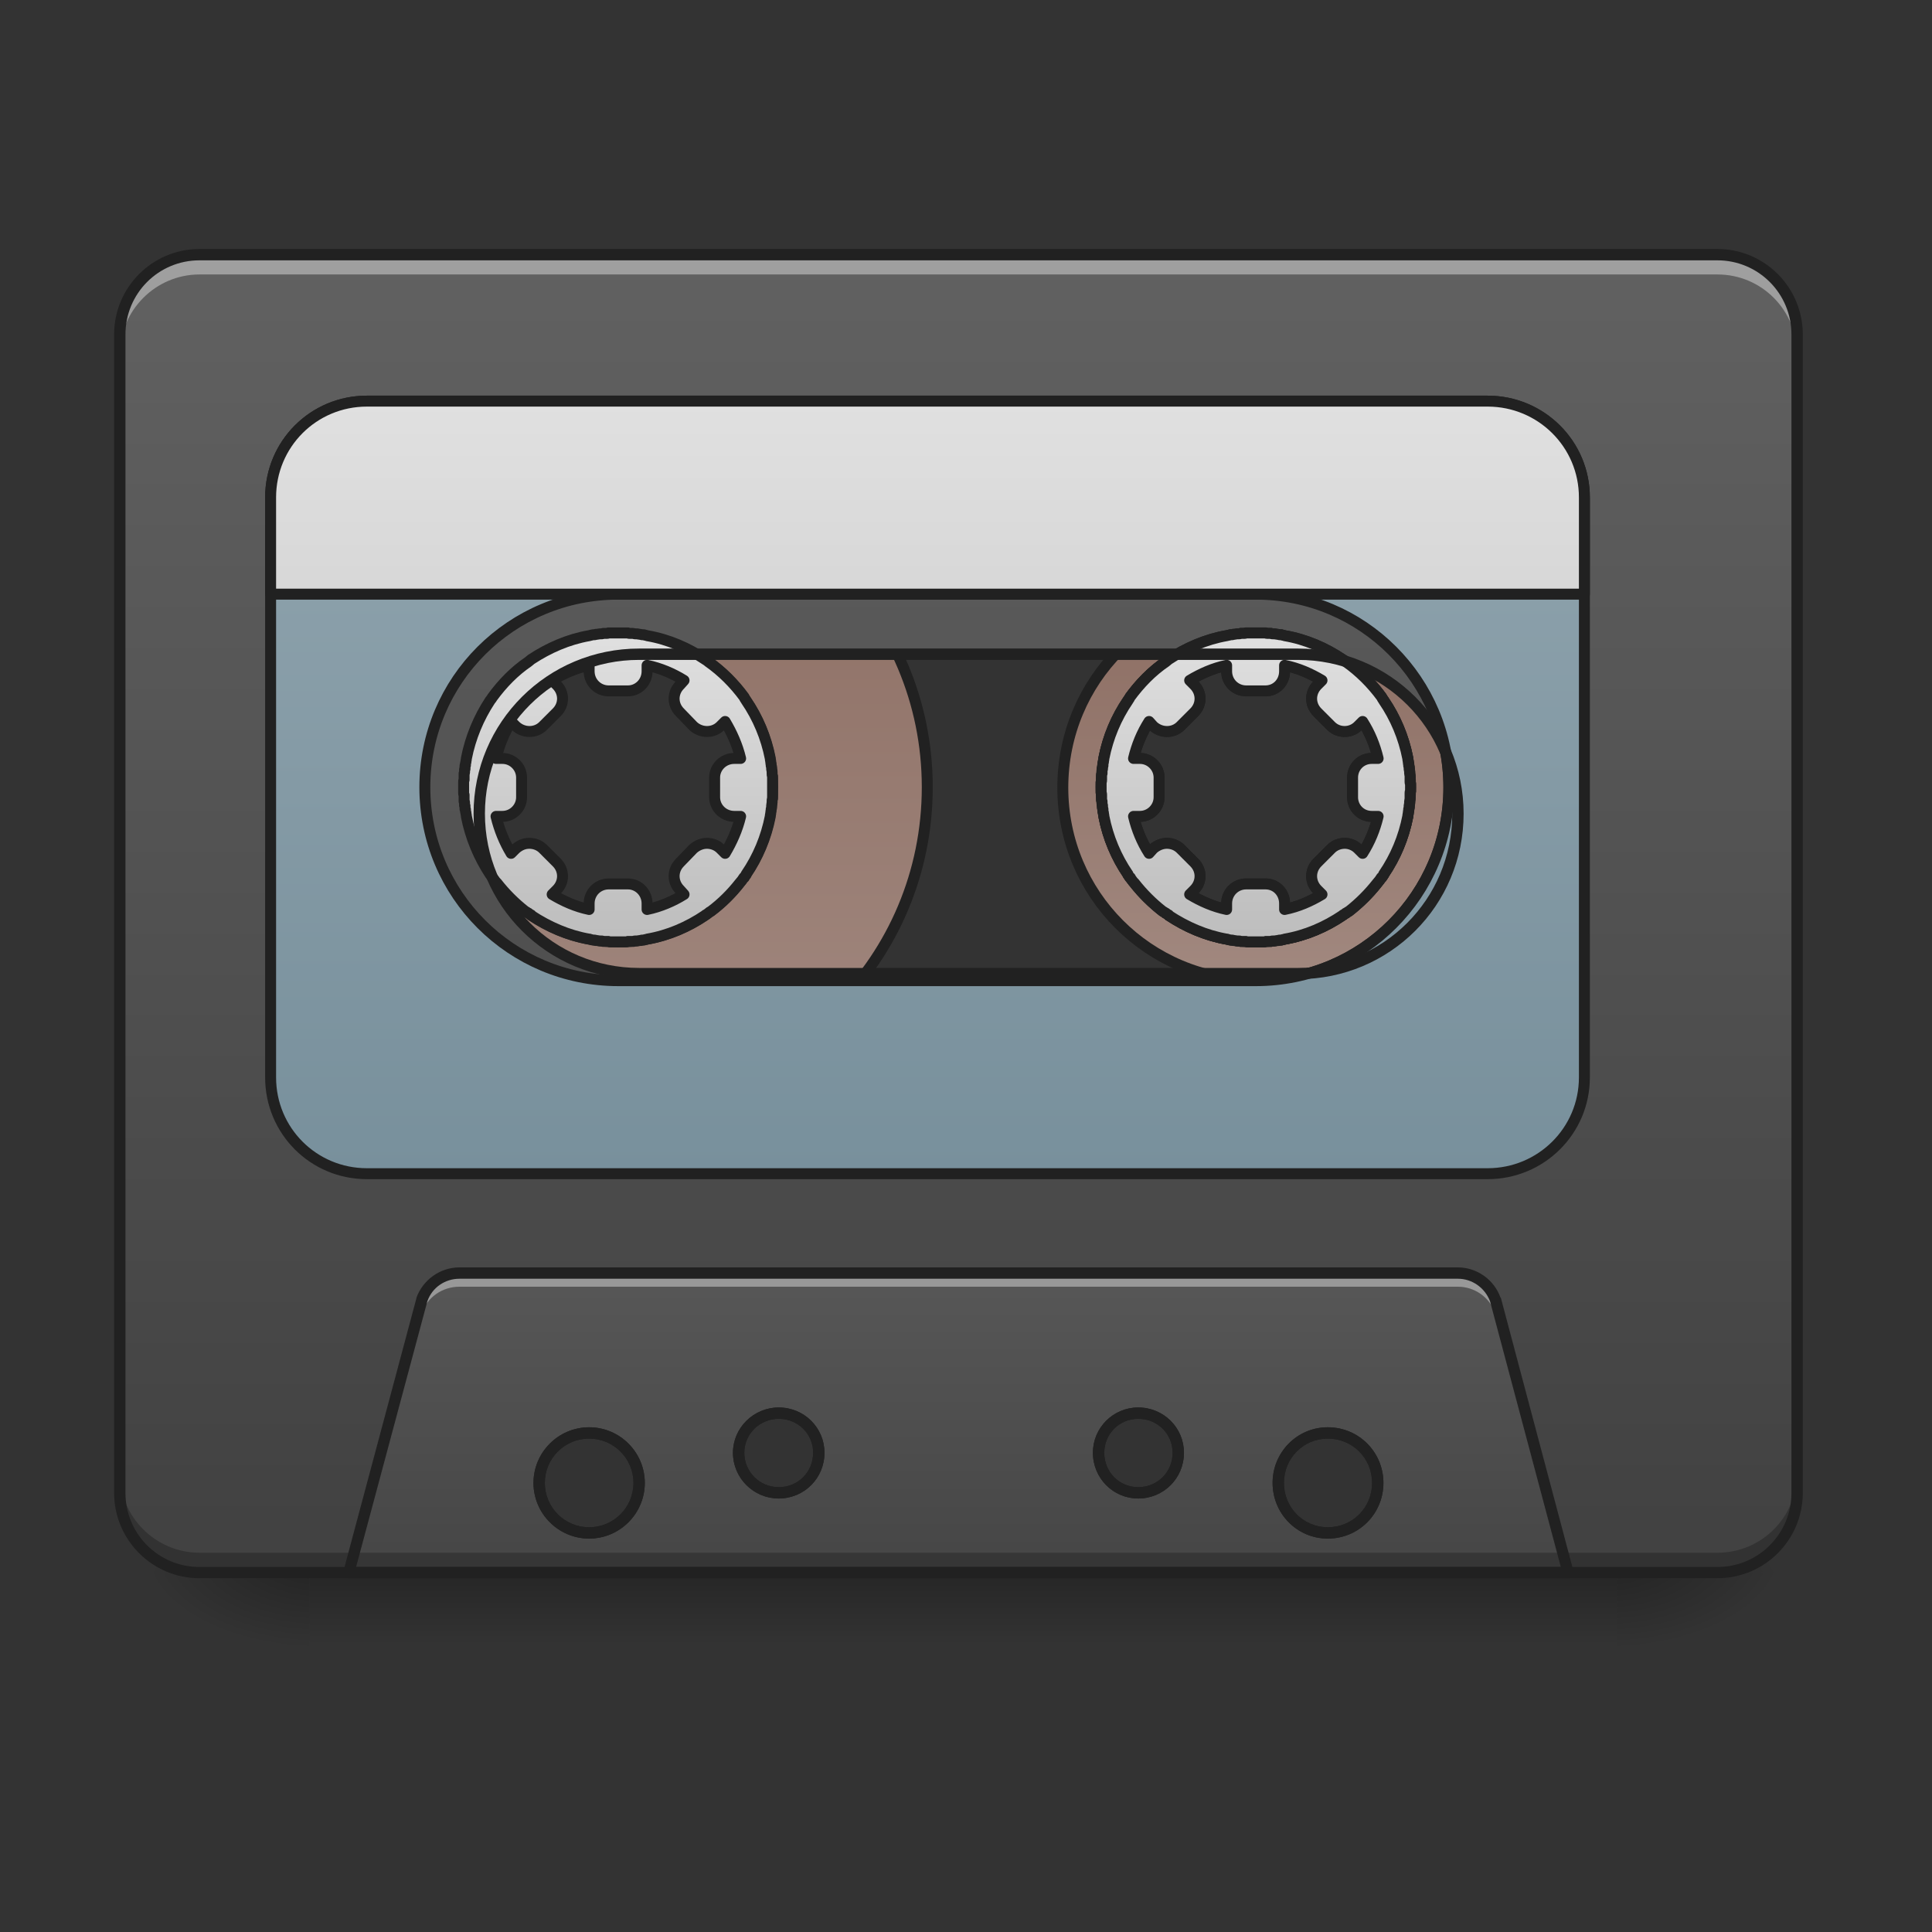 <?xml version="1.0" encoding="UTF-8"?>
<svg xmlns="http://www.w3.org/2000/svg" xmlns:xlink="http://www.w3.org/1999/xlink" width="16pt" height="16pt" viewBox="0 0 16 16" version="1.1">
<rect x="0" y="0" width="16" height="16" fill="#333333" stroke="none"/>
<defs>
<linearGradient id="linear0" gradientUnits="userSpaceOnUse" x1="254" y1="233.5" x2="254" y2="254.667" gradientTransform="matrix(0.031,0,0,0.031,-0,5.727)">
<stop offset="0" style="stop-color:rgb(0%,0%,0%);stop-opacity:0.275;"/>
<stop offset="1" style="stop-color:rgb(0%,0%,0%);stop-opacity:0;"/>
</linearGradient>
<radialGradient id="radial0" gradientUnits="userSpaceOnUse" cx="450.909" cy="189.579" fx="450.909" fy="189.579" r="21.167" gradientTransform="matrix(0,-0.039,-0.07,-0,26.561,30.805)">
<stop offset="0" style="stop-color:rgb(0%,0%,0%);stop-opacity:0.314;"/>
<stop offset="0.222" style="stop-color:rgb(0%,0%,0%);stop-opacity:0.275;"/>
<stop offset="1" style="stop-color:rgb(0%,0%,0%);stop-opacity:0;"/>
</radialGradient>
<radialGradient id="radial1" gradientUnits="userSpaceOnUse" cx="450.909" cy="189.579" fx="450.909" fy="189.579" r="21.167" gradientTransform="matrix(-0,0.039,0.07,0,-10.602,-4.756)">
<stop offset="0" style="stop-color:rgb(0%,0%,0%);stop-opacity:0.314;"/>
<stop offset="0.222" style="stop-color:rgb(0%,0%,0%);stop-opacity:0.275;"/>
<stop offset="1" style="stop-color:rgb(0%,0%,0%);stop-opacity:0;"/>
</radialGradient>
<radialGradient id="radial2" gradientUnits="userSpaceOnUse" cx="450.909" cy="189.579" fx="450.909" fy="189.579" r="21.167" gradientTransform="matrix(-0,-0.039,0.07,-0,-10.602,30.805)">
<stop offset="0" style="stop-color:rgb(0%,0%,0%);stop-opacity:0.314;"/>
<stop offset="0.222" style="stop-color:rgb(0%,0%,0%);stop-opacity:0.275;"/>
<stop offset="1" style="stop-color:rgb(0%,0%,0%);stop-opacity:0;"/>
</radialGradient>
<radialGradient id="radial3" gradientUnits="userSpaceOnUse" cx="450.909" cy="189.579" fx="450.909" fy="189.579" r="21.167" gradientTransform="matrix(0,0.039,-0.07,0,26.561,-4.756)">
<stop offset="0" style="stop-color:rgb(0%,0%,0%);stop-opacity:0.314;"/>
<stop offset="0.222" style="stop-color:rgb(0%,0%,0%);stop-opacity:0.275;"/>
<stop offset="1" style="stop-color:rgb(0%,0%,0%);stop-opacity:0;"/>
</radialGradient>
<linearGradient id="linear1" gradientUnits="userSpaceOnUse" x1="169.333" y1="-41.667" x2="169.333" y2="43" gradientTransform="matrix(4.724,0,0,4.724,500,811.969)">
<stop offset="0" style="stop-color:rgb(55.294%,43.137%,38.824%);stop-opacity:1;"/>
<stop offset="1" style="stop-color:rgb(63.137%,53.333%,49.804%);stop-opacity:1;"/>
</linearGradient>
<linearGradient id="linear2" gradientUnits="userSpaceOnUse" x1="169.333" y1="-41.667" x2="169.333" y2="43" gradientTransform="matrix(7.559,0,0,7.559,-640,810.079)">
<stop offset="0" style="stop-color:rgb(55.294%,43.137%,38.824%);stop-opacity:1;"/>
<stop offset="1" style="stop-color:rgb(63.137%,53.333%,49.804%);stop-opacity:1;"/>
</linearGradient>
<linearGradient id="linear3" gradientUnits="userSpaceOnUse" x1="254" y1="191.167" x2="254" y2="-147.5" gradientTransform="matrix(0.031,0,0,0.031,0,6.719)">
<stop offset="0" style="stop-color:rgb(25.882%,25.882%,25.882%);stop-opacity:1;"/>
<stop offset="1" style="stop-color:rgb(38.039%,38.039%,38.039%);stop-opacity:1;"/>
</linearGradient>
<linearGradient id="linear4" gradientUnits="userSpaceOnUse" x1="960" y1="1695.118" x2="960" y2="1135.118" gradientTransform="matrix(0.008,0,0,0.008,0,0)">
<stop offset="0" style="stop-color:rgb(25.882%,25.882%,25.882%);stop-opacity:1;"/>
<stop offset="1" style="stop-color:rgb(38.039%,38.039%,38.039%);stop-opacity:1;"/>
</linearGradient>
<linearGradient id="linear5" gradientUnits="userSpaceOnUse" x1="254" y1="106.5" x2="254" y2="-105.167" gradientTransform="matrix(3.78,0,0,3.78,0,812.598)">
<stop offset="0" style="stop-color:rgb(47.059%,56.471%,61.176%);stop-opacity:1;"/>
<stop offset="1" style="stop-color:rgb(56.471%,64.314%,68.235%);stop-opacity:1;"/>
</linearGradient>
<linearGradient id="linear6" gradientUnits="userSpaceOnUse" x1="640" y1="975.118" x2="640" y2="655.118" >
<stop offset="0" style="stop-color:rgb(74.118%,74.118%,74.118%);stop-opacity:1;"/>
<stop offset="1" style="stop-color:rgb(87.843%,87.843%,87.843%);stop-opacity:1;"/>
</linearGradient>
<linearGradient id="linear7" gradientUnits="userSpaceOnUse" x1="640" y1="975.118" x2="640" y2="655.118" gradientTransform="matrix(1,0,0,1,660,0)">
<stop offset="0" style="stop-color:rgb(74.118%,74.118%,74.118%);stop-opacity:1;"/>
<stop offset="1" style="stop-color:rgb(87.843%,87.843%,87.843%);stop-opacity:1;"/>
</linearGradient>
<linearGradient id="linear8" gradientUnits="userSpaceOnUse" x1="640" y1="975.118" x2="640" y2="655.118" gradientTransform="matrix(1,0,0,1,660,0)">
<stop offset="0" style="stop-color:rgb(74.118%,74.118%,74.118%);stop-opacity:1;"/>
<stop offset="1" style="stop-color:rgb(87.843%,87.843%,87.843%);stop-opacity:1;"/>
</linearGradient>
<linearGradient id="linear9" gradientUnits="userSpaceOnUse" x1="254" y1="106.5" x2="254" y2="-105.167" gradientTransform="matrix(3.78,0,0,3.78,0,812.598)">
<stop offset="0" style="stop-color:rgb(74.118%,74.118%,74.118%);stop-opacity:1;"/>
<stop offset="1" style="stop-color:rgb(87.843%,87.843%,87.843%);stop-opacity:1;"/>
</linearGradient>
</defs>
<g id="surface1">
<path style=" stroke:none;fill-rule:nonzero;fill:url(#linear0);" d="M 2.562 13.023 L 13.395 13.023 L 13.395 13.688 L 2.562 13.688 Z M 2.562 13.023 "/>
<path style=" stroke:none;fill-rule:nonzero;fill:url(#radial0);" d="M 13.395 13.023 L 14.719 13.023 L 14.719 12.363 L 13.395 12.363 Z M 13.395 13.023 "/>
<path style=" stroke:none;fill-rule:nonzero;fill:url(#radial1);" d="M 2.562 13.023 L 1.242 13.023 L 1.242 13.688 L 2.562 13.688 Z M 2.562 13.023 "/>
<path style=" stroke:none;fill-rule:nonzero;fill:url(#radial2);" d="M 2.562 13.023 L 1.242 13.023 L 1.242 12.363 L 2.562 12.363 Z M 2.562 13.023 "/>
<path style=" stroke:none;fill-rule:nonzero;fill:url(#radial3);" d="M 13.395 13.023 L 14.719 13.023 L 14.719 13.688 L 13.395 13.688 Z M 13.395 13.023 "/>
<path style="fill-rule:nonzero;fill:url(#linear1);stroke-width:11.339;stroke-linecap:round;stroke-linejoin:round;stroke:rgb(12.941%,12.941%,12.941%);stroke-opacity:1;stroke-miterlimit:4;" d="M 1300.033 615.059 C 1189.02 615.059 1100.21 704.342 1100.21 815.355 C 1100.21 925.896 1189.02 1015.179 1300.033 1015.179 C 1410.574 1015.179 1499.857 925.896 1499.857 815.355 C 1499.857 704.342 1410.574 615.059 1300.033 615.059 Z M 1300.033 655.213 C 1388.844 655.213 1460.176 726.545 1460.176 814.883 C 1460.176 903.693 1388.844 975.025 1300.033 975.025 C 1211.223 975.025 1139.891 903.693 1139.891 814.883 C 1139.891 726.545 1211.223 655.213 1300.033 655.213 Z M 1300.033 655.213 " transform="matrix(0.008,0,0,0.008,0,0)"/>
<path style="fill-rule:nonzero;fill:url(#linear2);stroke-width:11.339;stroke-linecap:round;stroke-linejoin:round;stroke:rgb(12.941%,12.941%,12.941%);stroke-opacity:1;stroke-miterlimit:4;" d="M 640.096 495.071 C 462.948 495.071 319.812 637.734 319.812 814.883 C 319.812 992.504 462.948 1135.167 640.096 1135.167 C 817.245 1135.167 959.908 992.504 959.908 814.883 C 959.908 637.734 817.245 495.071 640.096 495.071 Z M 640.096 655.213 C 728.434 655.213 799.766 726.545 799.766 814.883 C 799.766 903.693 728.434 975.025 640.096 975.025 C 551.286 975.025 479.954 903.693 479.954 814.883 C 479.954 726.545 551.286 655.213 640.096 655.213 Z M 640.096 655.213 " transform="matrix(0.008,0,0,0.008,0,0)"/>
<path style=" stroke:none;fill-rule:nonzero;fill:url(#linear3);" d="M 1.652 2.109 C 1.289 2.109 0.992 2.406 0.992 2.77 L 0.992 12.363 C 0.992 12.73 1.289 13.023 1.652 13.023 L 14.223 13.023 C 14.59 13.023 14.883 12.73 14.883 12.363 L 14.883 2.77 C 14.883 2.406 14.59 2.109 14.223 2.109 Z M 5.293 5.418 L 10.75 5.418 C 11.484 5.418 12.074 6.008 12.074 6.738 C 12.074 7.473 11.484 8.062 10.75 8.062 L 5.293 8.062 C 4.559 8.062 3.969 7.473 3.969 6.738 C 3.969 6.008 4.559 5.418 5.293 5.418 Z M 6.449 11.703 C 6.633 11.703 6.781 11.848 6.781 12.031 C 6.781 12.215 6.633 12.363 6.449 12.363 C 6.266 12.363 6.117 12.215 6.117 12.031 C 6.117 11.848 6.266 11.703 6.449 11.703 Z M 9.426 11.703 C 9.609 11.703 9.758 11.848 9.758 12.031 C 9.758 12.215 9.609 12.363 9.426 12.363 C 9.242 12.363 9.098 12.215 9.098 12.031 C 9.098 11.848 9.242 11.703 9.426 11.703 Z M 4.879 11.867 C 5.109 11.867 5.293 12.051 5.293 12.281 C 5.293 12.508 5.109 12.695 4.879 12.695 C 4.648 12.695 4.465 12.508 4.465 12.281 C 4.465 12.051 4.648 11.867 4.879 11.867 Z M 10.996 11.867 C 11.227 11.867 11.41 12.051 11.41 12.281 C 11.41 12.508 11.227 12.695 10.996 12.695 C 10.77 12.695 10.586 12.508 10.586 12.281 C 10.586 12.051 10.77 11.867 10.996 11.867 Z M 10.996 11.867 "/>
<path style=" stroke:none;fill-rule:nonzero;fill:url(#linear4);" d="M 3.805 10.543 C 3.664 10.543 3.539 10.633 3.492 10.762 L 2.891 13.023 L 12.988 13.023 L 12.383 10.762 C 12.336 10.633 12.211 10.543 12.074 10.543 Z M 6.449 11.703 C 6.633 11.703 6.781 11.848 6.781 12.031 C 6.781 12.215 6.633 12.363 6.449 12.363 C 6.266 12.363 6.117 12.215 6.117 12.031 C 6.117 11.848 6.266 11.703 6.449 11.703 Z M 9.426 11.703 C 9.609 11.703 9.758 11.848 9.758 12.031 C 9.758 12.215 9.609 12.363 9.426 12.363 C 9.242 12.363 9.098 12.215 9.098 12.031 C 9.098 11.848 9.242 11.703 9.426 11.703 Z M 4.879 11.867 C 5.109 11.867 5.293 12.051 5.293 12.281 C 5.293 12.508 5.109 12.695 4.879 12.695 C 4.648 12.695 4.465 12.508 4.465 12.281 C 4.465 12.051 4.648 11.867 4.879 11.867 Z M 10.996 11.867 C 11.227 11.867 11.41 12.051 11.41 12.281 C 11.41 12.508 11.227 12.695 10.996 12.695 C 10.77 12.695 10.586 12.508 10.586 12.281 C 10.586 12.051 10.77 11.867 10.996 11.867 Z M 10.996 11.867 "/>
<path style=" stroke:none;fill-rule:nonzero;fill:rgb(100%,100%,100%);fill-opacity:0.392;" d="M 3.805 10.543 C 3.664 10.543 3.539 10.633 3.492 10.762 L 2.891 13.023 L 2.918 13.023 L 3.492 10.875 C 3.539 10.742 3.664 10.656 3.805 10.656 L 12.074 10.656 C 12.211 10.656 12.336 10.742 12.383 10.875 L 12.957 13.023 L 12.988 13.023 L 12.383 10.762 C 12.336 10.633 12.211 10.543 12.074 10.543 Z M 3.805 10.543 "/>
<path style=" stroke:none;fill-rule:nonzero;fill:rgb(100%,100%,100%);fill-opacity:0.392;" d="M 1.652 2.109 C 1.289 2.109 0.992 2.406 0.992 2.77 L 0.992 2.938 C 0.992 2.57 1.289 2.273 1.652 2.273 L 14.223 2.273 C 14.59 2.273 14.883 2.57 14.883 2.938 L 14.883 2.77 C 14.883 2.406 14.59 2.109 14.223 2.109 Z M 1.652 2.109 "/>
<path style=" stroke:none;fill-rule:nonzero;fill:rgb(0%,0%,0%);fill-opacity:0.235;" d="M 1.652 13.023 C 1.289 13.023 0.992 12.73 0.992 12.363 L 0.992 12.199 C 0.992 12.562 1.289 12.859 1.652 12.859 L 14.223 12.859 C 14.59 12.859 14.883 12.562 14.883 12.199 L 14.883 12.363 C 14.883 12.73 14.59 13.023 14.223 13.023 Z M 1.652 13.023 "/>
<path style="fill-rule:nonzero;fill:url(#linear5);stroke-width:11.339;stroke-linecap:round;stroke-linejoin:round;stroke:rgb(12.941%,12.941%,12.941%);stroke-opacity:1;stroke-miterlimit:4;" d="M 379.806 415.236 C 324.536 415.236 280.131 459.641 280.131 514.911 L 280.131 1115.327 C 280.131 1170.597 324.536 1215.002 379.806 1215.002 L 1540.01 1215.002 C 1595.281 1215.002 1640.158 1170.597 1640.158 1115.327 L 1640.158 514.911 C 1640.158 459.641 1595.281 415.236 1540.01 415.236 Z M 640.096 615.059 L 1300.033 615.059 C 1410.574 615.059 1499.857 704.342 1499.857 814.883 C 1499.857 925.896 1410.574 1015.179 1300.033 1015.179 L 640.096 1015.179 C 529.083 1015.179 439.801 925.896 439.801 814.883 C 439.801 704.342 529.083 615.059 640.096 615.059 Z M 640.096 615.059 " transform="matrix(0.008,0,0,0.008,0,0)"/>
<path style="fill-rule:nonzero;fill:url(#linear6);stroke-width:11.339;stroke-linecap:round;stroke-linejoin:round;stroke:rgb(12.941%,12.941%,12.941%);stroke-opacity:1;stroke-miterlimit:4;" d="M 640.096 655.213 C 638.679 655.213 637.262 655.213 635.845 655.213 C 635.372 655.213 634.9 655.213 634.428 655.213 C 633.483 655.213 633.01 655.213 632.066 655.213 C 631.121 655.213 630.648 655.213 629.704 655.213 C 629.231 655.685 628.759 655.685 628.286 655.685 C 627.342 655.685 626.397 655.685 625.452 655.685 C 624.98 655.685 624.98 655.685 624.507 655.685 C 623.563 656.158 622.618 656.158 621.673 656.158 C 621.201 656.158 621.201 656.158 620.728 656.158 C 619.783 656.158 618.839 656.63 617.894 656.63 C 617.421 656.63 617.421 656.63 616.949 656.63 C 616.004 657.103 615.059 657.103 613.642 657.103 C 612.225 657.575 611.28 657.575 609.863 658.047 C 588.133 661.827 567.82 670.802 549.869 682.612 C 548.924 683.557 547.979 684.029 547.034 684.974 C 532.39 694.894 520.108 707.649 509.715 721.821 C 508.77 723.238 508.298 724.183 507.353 725.128 C 495.543 743.079 487.04 763.392 482.789 785.122 C 482.789 786.539 482.316 787.484 482.316 788.901 C 481.844 789.846 481.844 791.263 481.844 792.208 C 481.371 792.208 481.371 792.68 481.371 792.68 C 481.371 793.625 481.371 795.042 481.371 795.987 C 480.899 795.987 480.899 796.459 480.899 796.459 C 480.899 797.877 480.899 798.821 480.899 799.766 C 480.899 799.766 480.899 800.239 480.427 800.711 C 480.427 801.656 480.427 802.601 480.427 803.545 C 480.427 804.018 480.427 804.49 480.427 804.963 C 480.427 805.907 480.427 806.38 480.427 807.325 C 479.954 807.797 479.954 808.742 479.954 809.687 C 479.954 810.159 479.954 810.631 479.954 811.104 C 479.954 812.521 479.954 813.938 479.954 814.883 C 479.954 816.3 479.954 817.717 479.954 819.134 C 479.954 819.607 479.954 820.079 479.954 820.552 C 479.954 821.496 479.954 822.441 480.427 822.914 C 480.427 823.858 480.427 824.331 480.427 825.276 C 480.427 825.748 480.427 826.22 480.427 826.693 C 480.427 827.638 480.427 828.582 480.427 829.527 C 480.899 830 480.899 830.472 480.899 830.472 C 480.899 831.417 480.899 832.362 480.899 833.779 C 480.899 833.779 480.899 834.251 481.371 834.251 C 481.371 835.196 481.371 836.613 481.371 837.558 C 481.371 837.558 481.371 838.03 481.844 838.03 C 481.844 838.975 481.844 840.392 482.316 841.337 C 482.316 842.754 482.789 843.699 482.789 845.116 C 487.04 866.846 495.543 887.159 507.353 905.11 C 507.826 905.11 507.826 905.11 507.826 905.583 C 508.298 906.528 509.243 907.472 509.715 908.417 C 510.66 909.362 511.132 910.307 512.077 911.252 C 512.55 912.196 513.494 913.141 514.439 914.086 C 522.942 924.951 532.863 934.871 543.728 943.375 C 544.672 943.847 545.617 944.319 546.562 945.264 C 546.562 945.264 547.034 945.264 547.034 945.264 C 547.979 946.209 548.924 946.681 549.869 947.154 C 549.869 947.626 549.869 947.626 549.869 947.626 C 567.82 959.436 588.133 968.412 609.863 972.191 C 609.863 972.191 609.863 972.191 610.335 972.191 C 611.28 972.663 612.225 972.663 613.642 973.135 C 615.059 973.135 616.004 973.135 616.949 973.608 C 617.421 973.608 617.421 973.608 617.894 973.608 C 618.839 973.608 619.783 974.08 620.728 974.08 C 621.201 974.08 621.201 974.08 621.673 974.08 C 622.618 974.08 623.563 974.08 624.507 974.553 C 624.98 974.553 625.452 974.553 625.925 974.553 C 626.397 974.553 627.342 974.553 628.286 974.553 C 628.759 974.553 629.231 974.553 629.704 974.553 C 630.648 975.025 631.121 975.025 632.066 975.025 C 633.01 975.025 633.483 975.025 634.428 975.025 C 634.9 975.025 635.372 975.025 635.845 975.025 C 637.262 975.025 638.679 975.025 640.096 975.025 C 641.514 975.025 642.458 975.025 643.876 975.025 C 644.348 975.025 644.82 975.025 645.765 975.025 C 646.238 975.025 647.182 975.025 647.655 975.025 C 648.6 975.025 649.544 975.025 650.017 974.553 C 650.489 974.553 651.434 974.553 651.906 974.553 C 652.379 974.553 653.323 974.553 654.268 974.553 C 654.741 974.553 655.213 974.553 655.685 974.553 C 656.63 974.08 657.575 974.08 658.52 974.08 C 658.52 974.08 658.992 974.08 659.465 974.08 C 660.409 974.08 661.354 973.608 662.299 973.608 C 662.299 973.608 662.771 973.608 663.244 973.608 C 664.189 973.135 665.133 973.135 666.078 973.135 C 666.078 973.135 666.551 973.135 666.551 973.135 C 667.495 972.663 668.913 972.663 669.857 972.191 C 692.06 968.412 712.373 959.436 729.852 947.626 C 730.324 947.626 730.324 947.626 730.324 947.154 C 731.269 946.681 732.214 946.209 733.158 945.264 C 734.103 944.319 735.048 943.847 735.993 943.375 C 747.33 934.871 757.251 924.951 765.754 914.086 C 766.698 913.141 767.171 912.196 768.116 911.252 C 768.588 910.307 769.533 909.362 770.005 908.417 C 770.005 908.417 770.005 908.417 770.478 908.417 C 770.95 907.472 771.422 906.528 772.367 905.583 C 772.367 905.11 772.367 905.11 772.367 905.11 C 784.65 887.159 793.153 866.846 797.404 845.116 C 797.404 843.699 797.877 842.754 797.877 841.337 C 797.877 840.392 798.349 838.975 798.349 838.03 C 798.349 838.03 798.349 837.558 798.349 837.558 C 798.821 836.613 798.821 835.196 798.821 834.251 C 798.821 834.251 798.821 833.779 798.821 833.779 C 798.821 832.834 799.294 831.417 799.294 830.472 C 799.294 830.472 799.294 830 799.294 829.527 C 799.294 828.582 799.294 827.638 799.766 826.693 C 799.766 826.22 799.766 825.748 799.766 825.276 C 799.766 824.331 799.766 823.858 799.766 822.914 C 799.766 822.441 799.766 821.496 799.766 820.552 C 799.766 820.079 799.766 819.607 799.766 819.134 C 799.766 817.717 799.766 816.3 799.766 814.883 C 799.766 813.938 799.766 812.521 799.766 811.104 C 799.766 810.631 799.766 810.159 799.766 809.687 C 799.766 808.742 799.766 807.797 799.766 807.325 C 799.766 806.38 799.766 805.907 799.766 804.963 C 799.766 804.49 799.766 804.018 799.766 803.545 C 799.294 802.601 799.294 801.656 799.294 800.711 C 799.294 800.239 799.294 799.766 799.294 799.766 C 799.294 798.821 799.294 797.877 798.821 796.459 C 798.821 796.459 798.821 795.987 798.821 795.987 C 798.821 795.042 798.821 793.625 798.349 792.68 C 798.349 792.68 798.349 792.208 798.349 792.208 C 798.349 791.263 797.877 789.846 797.877 788.901 C 797.877 787.484 797.404 786.539 797.404 785.122 C 793.153 763.392 784.65 743.079 772.367 725.128 C 771.895 724.183 770.95 723.238 770.478 721.821 C 760.085 707.649 747.33 694.894 733.158 684.974 C 732.214 684.029 731.269 683.557 729.852 682.612 C 712.373 670.802 692.06 661.827 669.857 658.047 C 668.913 657.575 667.495 657.575 666.551 657.103 C 666.551 657.103 666.551 657.103 666.078 657.103 C 665.133 657.103 664.189 657.103 662.771 656.63 C 662.771 656.63 662.299 656.63 662.299 656.63 C 661.354 656.63 660.409 656.158 658.992 656.158 C 658.992 656.158 658.52 656.158 658.52 656.158 C 657.575 656.158 656.63 656.158 655.213 655.685 C 655.213 655.685 654.741 655.685 654.741 655.685 C 653.796 655.685 652.851 655.685 651.906 655.685 C 651.434 655.685 650.489 655.685 650.017 655.213 C 649.544 655.213 648.6 655.213 647.655 655.213 C 647.182 655.213 646.238 655.213 645.765 655.213 C 644.82 655.213 644.348 655.213 643.876 655.213 C 642.458 655.213 641.514 655.213 640.096 655.213 Z M 609.863 688.753 L 609.863 694.894 C 609.863 706.232 618.839 715.207 630.176 715.207 L 650.017 715.207 C 660.882 715.207 669.857 706.232 669.857 694.894 L 669.857 688.753 C 683.557 691.588 696.784 697.256 708.121 704.342 L 703.87 709.066 C 695.839 717.097 695.839 729.379 703.87 737.41 L 717.569 751.582 C 725.6 759.14 738.355 759.14 745.913 751.582 L 750.637 746.858 C 757.723 758.668 763.392 771.422 766.698 785.122 L 760.085 785.122 C 748.747 785.122 739.772 794.097 739.772 804.963 L 739.772 825.276 C 739.772 836.141 748.747 845.116 760.085 845.116 L 766.698 845.116 C 763.392 858.816 757.723 871.57 750.637 883.38 L 745.913 878.656 C 742.134 874.877 736.938 872.988 731.741 872.988 C 727.017 872.988 721.821 874.877 717.569 878.656 L 703.87 892.828 C 695.839 900.859 695.839 913.141 703.87 921.172 L 708.121 925.896 C 696.784 932.982 683.557 938.651 669.857 941.485 L 669.857 935.344 C 669.857 924.006 660.882 915.031 650.017 915.031 L 630.176 915.031 C 618.839 915.031 609.863 924.006 609.863 935.344 L 609.863 941.485 C 596.164 938.651 583.409 932.982 571.599 925.896 L 576.323 921.172 C 584.354 913.141 584.354 900.859 576.323 892.828 L 562.151 878.656 C 558.372 874.877 553.176 872.988 547.979 872.988 C 542.783 872.988 538.059 874.877 533.807 878.656 L 529.083 883.38 C 521.997 871.57 516.801 858.816 513.494 845.116 L 520.108 845.116 C 530.973 845.116 539.948 836.141 539.948 825.276 L 539.948 804.963 C 539.948 794.097 530.973 785.122 520.108 785.122 L 513.494 785.122 C 516.801 771.422 521.997 758.668 529.083 746.858 L 533.807 751.582 C 541.838 759.14 554.593 759.14 562.151 751.582 L 576.323 737.41 C 584.354 729.379 584.354 717.097 576.323 709.066 L 571.599 704.342 C 583.409 697.256 596.164 691.588 609.863 688.753 Z M 609.863 688.753 " transform="matrix(0.008,0,0,0.008,0,0)"/>
<path style="fill-rule:nonzero;fill:url(#linear7);stroke-width:11.339;stroke-linecap:round;stroke-linejoin:round;stroke:rgb(12.941%,12.941%,12.941%);stroke-opacity:1;stroke-miterlimit:4;" d="M 1300.033 655.213 C 1298.616 655.213 1297.199 655.213 1295.782 655.213 C 1295.309 655.213 1294.837 655.213 1294.365 655.213 C 1293.892 655.213 1292.947 655.213 1292.003 655.213 C 1291.53 655.213 1290.585 655.213 1289.641 655.213 C 1289.168 655.685 1288.696 655.685 1288.224 655.685 C 1287.279 655.685 1286.334 655.685 1285.389 655.685 C 1285.389 655.685 1284.917 655.685 1284.444 655.685 C 1283.5 656.158 1282.555 656.158 1281.61 656.158 C 1281.138 656.158 1281.138 656.158 1280.665 656.158 C 1279.72 656.158 1278.776 656.63 1277.831 656.63 C 1277.358 656.63 1277.358 656.63 1276.886 656.63 C 1275.941 657.103 1274.996 657.103 1273.579 657.103 C 1272.634 657.575 1271.217 657.575 1269.8 658.047 C 1248.07 661.827 1227.757 670.802 1209.806 682.612 C 1208.861 683.557 1207.916 684.029 1206.971 684.974 C 1192.327 694.894 1180.045 707.649 1169.652 721.821 C 1169.18 723.238 1168.235 724.183 1167.763 725.128 C 1155.48 743.079 1146.977 763.392 1142.726 785.122 C 1142.726 786.539 1142.253 787.484 1142.253 788.901 C 1141.781 789.846 1141.781 791.263 1141.781 792.208 C 1141.781 792.208 1141.781 792.68 1141.781 792.68 C 1141.308 793.625 1141.308 795.042 1141.308 795.987 C 1141.308 795.987 1141.308 796.459 1140.836 796.459 C 1140.836 797.877 1140.836 798.821 1140.836 799.766 C 1140.836 799.766 1140.836 800.239 1140.836 800.711 C 1140.364 801.656 1140.364 802.601 1140.364 803.545 C 1140.364 804.018 1140.364 804.49 1140.364 804.963 C 1140.364 805.907 1140.364 806.38 1140.364 807.325 C 1140.364 807.797 1140.364 808.742 1139.891 809.687 C 1139.891 810.159 1139.891 810.631 1139.891 811.104 C 1139.891 812.521 1139.891 813.938 1139.891 814.883 C 1139.891 816.3 1139.891 817.717 1139.891 819.134 C 1139.891 819.607 1139.891 820.079 1139.891 820.552 C 1140.364 821.496 1140.364 822.441 1140.364 822.914 C 1140.364 823.858 1140.364 824.331 1140.364 825.276 C 1140.364 825.748 1140.364 826.22 1140.364 826.693 C 1140.364 827.638 1140.364 828.582 1140.836 829.527 C 1140.836 830 1140.836 830.472 1140.836 830.472 C 1140.836 831.417 1140.836 832.834 1141.308 833.779 C 1141.308 833.779 1141.308 834.251 1141.308 834.251 C 1141.308 835.196 1141.308 836.613 1141.781 837.558 C 1141.781 837.558 1141.781 838.03 1141.781 838.03 C 1141.781 838.975 1141.781 840.392 1142.253 841.337 C 1142.253 842.754 1142.726 843.699 1142.726 845.116 C 1146.977 866.846 1155.48 887.159 1167.763 905.11 C 1167.763 905.11 1167.763 905.11 1167.763 905.583 C 1168.235 906.528 1169.18 907.472 1169.652 908.417 C 1169.652 908.417 1169.652 908.417 1170.125 908.417 C 1170.597 909.362 1171.069 910.307 1172.014 911.252 C 1172.487 912.196 1173.431 913.141 1174.376 914.086 C 1182.879 924.951 1192.8 934.871 1203.665 943.375 C 1204.609 943.847 1205.554 944.319 1206.499 945.264 C 1206.499 945.264 1206.971 945.264 1206.971 945.264 C 1207.916 946.209 1208.861 946.681 1209.806 947.154 C 1209.806 947.626 1209.806 947.626 1209.806 947.626 C 1227.757 959.436 1248.07 968.412 1269.8 972.191 C 1270.272 972.191 1270.272 972.191 1270.272 972.191 C 1271.217 972.663 1272.162 972.663 1273.579 973.135 C 1273.579 973.135 1273.579 973.135 1274.052 973.135 C 1274.996 973.135 1275.941 973.135 1276.886 973.608 C 1277.358 973.608 1277.358 973.608 1277.831 973.608 C 1278.776 973.608 1279.72 974.08 1280.665 974.08 C 1281.138 974.08 1281.138 974.08 1281.61 974.08 C 1282.555 974.08 1283.5 974.08 1284.444 974.553 C 1284.917 974.553 1285.389 974.553 1285.862 974.553 C 1286.806 974.553 1287.279 974.553 1288.224 974.553 C 1288.696 974.553 1289.168 974.553 1289.641 974.553 C 1290.585 975.025 1291.53 975.025 1292.003 975.025 C 1292.947 975.025 1293.892 975.025 1294.365 975.025 C 1294.837 975.025 1295.309 975.025 1295.782 975.025 C 1297.199 975.025 1298.616 975.025 1300.033 975.025 C 1301.451 975.025 1302.868 975.025 1303.813 975.025 C 1304.285 975.025 1305.23 975.025 1305.702 975.025 C 1306.175 975.025 1307.119 975.025 1308.064 975.025 C 1308.537 975.025 1309.481 975.025 1310.426 974.553 C 1310.899 974.553 1311.371 974.553 1311.843 974.553 C 1312.788 974.553 1313.26 974.553 1314.205 974.553 C 1314.678 974.553 1315.15 974.553 1315.622 974.553 C 1316.567 974.08 1317.512 974.08 1318.457 974.08 C 1318.457 974.08 1318.929 974.08 1319.402 974.08 C 1320.346 974.08 1321.291 973.608 1322.236 973.608 C 1322.236 973.608 1322.708 973.608 1323.181 973.608 C 1324.126 973.135 1325.07 973.135 1326.015 973.135 C 1326.488 973.135 1326.488 973.135 1326.488 973.135 C 1327.432 972.663 1328.85 972.663 1329.794 972.191 C 1351.997 968.412 1372.31 959.436 1389.789 947.626 C 1390.261 947.626 1390.261 947.626 1390.261 947.154 C 1391.206 946.681 1392.151 946.209 1393.095 945.264 C 1393.095 945.264 1393.095 945.264 1393.568 945.264 C 1394.513 944.319 1395.457 943.847 1396.402 943.375 C 1407.267 934.871 1417.188 924.951 1425.691 914.086 C 1426.635 913.141 1427.108 912.196 1428.053 911.252 C 1428.525 910.307 1429.47 909.362 1429.942 908.417 C 1429.942 908.417 1430.415 908.417 1430.415 908.417 C 1430.887 907.472 1431.832 906.528 1432.304 905.583 C 1432.304 905.11 1432.304 905.11 1432.304 905.11 C 1444.587 887.159 1453.09 866.846 1457.341 845.116 C 1457.341 843.699 1457.814 842.754 1457.814 841.337 C 1457.814 840.392 1458.286 838.975 1458.286 838.03 C 1458.286 838.03 1458.286 837.558 1458.286 837.558 C 1458.758 836.613 1458.758 835.196 1458.758 834.251 C 1458.758 834.251 1458.758 833.779 1458.758 833.779 C 1459.231 832.362 1459.231 831.417 1459.231 830.472 C 1459.231 830.472 1459.231 830 1459.231 829.527 C 1459.231 828.582 1459.703 827.638 1459.703 826.693 C 1459.703 826.22 1459.703 825.748 1459.703 825.276 C 1459.703 824.331 1459.703 823.858 1459.703 822.914 C 1459.703 822.441 1459.703 821.496 1459.703 820.552 C 1459.703 820.079 1459.703 819.607 1460.176 819.134 C 1460.176 817.717 1460.176 816.3 1460.176 814.883 C 1460.176 813.938 1460.176 812.521 1460.176 811.104 C 1459.703 810.631 1459.703 810.159 1459.703 809.687 C 1459.703 808.742 1459.703 807.797 1459.703 807.325 C 1459.703 806.38 1459.703 805.907 1459.703 804.963 C 1459.703 804.49 1459.703 804.018 1459.703 803.545 C 1459.703 802.601 1459.231 801.656 1459.231 800.711 C 1459.231 800.239 1459.231 799.766 1459.231 799.766 C 1459.231 798.821 1459.231 797.877 1458.758 796.459 C 1458.758 796.459 1458.758 795.987 1458.758 795.987 C 1458.758 795.042 1458.758 793.625 1458.286 792.68 C 1458.286 792.68 1458.286 792.208 1458.286 792.208 C 1458.286 791.263 1457.814 789.846 1457.814 788.901 C 1457.814 787.484 1457.341 786.539 1457.341 785.122 C 1453.09 763.392 1444.587 743.079 1432.304 725.128 C 1431.832 724.183 1430.887 723.238 1430.415 721.821 C 1420.022 707.649 1407.267 694.894 1393.095 684.974 C 1392.151 684.029 1391.206 683.557 1389.789 682.612 C 1372.31 670.802 1351.997 661.827 1329.794 658.047 C 1328.85 657.575 1327.432 657.575 1326.488 657.103 C 1325.07 657.103 1324.126 657.103 1322.708 656.63 C 1322.708 656.63 1322.708 656.63 1322.236 656.63 C 1321.291 656.63 1320.346 656.158 1319.402 656.158 C 1318.929 656.158 1318.929 656.158 1318.457 656.158 C 1317.512 656.158 1316.567 656.158 1315.622 655.685 C 1315.15 655.685 1314.678 655.685 1314.678 655.685 C 1313.733 655.685 1312.788 655.685 1311.843 655.685 C 1311.371 655.685 1310.899 655.685 1310.426 655.213 C 1309.481 655.213 1308.537 655.213 1308.064 655.213 C 1307.119 655.213 1306.175 655.213 1305.702 655.213 C 1305.23 655.213 1304.285 655.213 1303.813 655.213 C 1302.868 655.213 1301.451 655.213 1300.033 655.213 Z M 1269.8 688.753 L 1269.8 694.894 C 1269.8 706.232 1278.776 715.207 1290.113 715.207 L 1309.954 715.207 C 1321.291 715.207 1329.794 706.232 1329.794 694.894 L 1329.794 688.753 C 1343.966 691.588 1356.721 697.256 1368.531 704.342 L 1363.807 709.066 C 1355.776 717.097 1355.776 729.379 1363.807 737.41 L 1377.979 751.582 C 1385.537 759.14 1398.292 759.14 1405.85 751.582 L 1410.574 746.858 C 1418.132 758.668 1423.329 771.422 1426.635 785.122 L 1420.022 785.122 C 1408.684 785.122 1400.181 794.097 1400.181 804.963 L 1400.181 825.276 C 1400.181 836.141 1408.684 845.116 1420.022 845.116 L 1426.635 845.116 C 1423.329 858.816 1418.132 871.57 1410.574 883.38 L 1405.85 878.656 C 1402.071 874.877 1396.875 872.988 1392.151 872.988 C 1386.954 872.988 1381.758 874.877 1377.979 878.656 L 1363.807 892.828 C 1355.776 900.859 1355.776 913.141 1363.807 921.172 L 1368.531 925.896 C 1356.721 932.982 1343.966 938.651 1329.794 941.485 L 1329.794 935.344 C 1329.794 924.006 1321.291 915.031 1309.954 915.031 L 1290.113 915.031 C 1278.776 915.031 1269.8 924.006 1269.8 935.344 L 1269.8 941.485 C 1256.101 938.651 1243.346 932.982 1231.536 925.896 L 1236.26 921.172 C 1244.291 913.141 1244.291 900.859 1236.26 892.828 L 1222.088 878.656 C 1218.309 874.877 1213.113 872.988 1207.916 872.988 C 1203.192 872.988 1197.996 874.877 1193.744 878.656 L 1189.493 883.38 C 1181.934 871.57 1176.738 858.816 1173.431 845.116 L 1180.045 845.116 C 1190.91 845.116 1199.885 836.141 1199.885 825.276 L 1199.885 804.963 C 1199.885 794.097 1190.91 785.122 1180.045 785.122 L 1173.431 785.122 C 1176.738 771.422 1181.934 758.668 1189.493 746.858 L 1193.744 751.582 C 1201.775 759.14 1214.53 759.14 1222.088 751.582 L 1236.26 737.41 C 1244.291 729.379 1244.291 717.097 1236.26 709.066 L 1231.536 704.342 C 1243.346 697.256 1256.101 691.588 1269.8 688.753 Z M 1269.8 688.753 " transform="matrix(0.008,0,0,0.008,0,0)"/>
<path style="fill-rule:nonzero;fill:url(#linear8);stroke-width:11.339;stroke-linecap:round;stroke-linejoin:round;stroke:rgb(12.941%,12.941%,12.941%);stroke-opacity:1;stroke-miterlimit:4;" d="M 1300.033 655.213 C 1298.616 655.213 1297.199 655.213 1295.782 655.213 C 1295.309 655.213 1294.837 655.213 1294.365 655.213 C 1293.892 655.213 1292.947 655.213 1292.003 655.213 C 1291.53 655.213 1290.585 655.213 1289.641 655.213 C 1289.168 655.685 1288.696 655.685 1288.224 655.685 C 1287.279 655.685 1286.334 655.685 1285.389 655.685 C 1285.389 655.685 1284.917 655.685 1284.444 655.685 C 1283.5 656.158 1282.555 656.158 1281.61 656.158 C 1281.138 656.158 1281.138 656.158 1280.665 656.158 C 1279.72 656.158 1278.776 656.63 1277.831 656.63 C 1277.358 656.63 1277.358 656.63 1276.886 656.63 C 1275.941 657.103 1274.996 657.103 1273.579 657.103 C 1272.634 657.575 1271.217 657.575 1269.8 658.047 C 1248.07 661.827 1227.757 670.802 1209.806 682.612 C 1208.861 683.557 1207.916 684.029 1206.971 684.974 C 1192.327 694.894 1180.045 707.649 1169.652 721.821 C 1169.18 723.238 1168.235 724.183 1167.763 725.128 C 1155.48 743.079 1146.977 763.392 1142.726 785.122 C 1142.726 786.539 1142.253 787.484 1142.253 788.901 C 1141.781 789.846 1141.781 791.263 1141.781 792.208 C 1141.781 792.208 1141.781 792.68 1141.781 792.68 C 1141.308 793.625 1141.308 795.042 1141.308 795.987 C 1141.308 795.987 1141.308 796.459 1140.836 796.459 C 1140.836 797.877 1140.836 798.821 1140.836 799.766 C 1140.836 799.766 1140.836 800.239 1140.836 800.711 C 1140.364 801.656 1140.364 802.601 1140.364 803.545 C 1140.364 804.018 1140.364 804.49 1140.364 804.963 C 1140.364 805.907 1140.364 806.38 1140.364 807.325 C 1140.364 807.797 1140.364 808.742 1139.891 809.687 C 1139.891 810.159 1139.891 810.631 1139.891 811.104 C 1139.891 812.521 1139.891 813.938 1139.891 814.883 C 1139.891 816.3 1139.891 817.717 1139.891 819.134 C 1139.891 819.607 1139.891 820.079 1139.891 820.552 C 1140.364 821.496 1140.364 822.441 1140.364 822.914 C 1140.364 823.858 1140.364 824.331 1140.364 825.276 C 1140.364 825.748 1140.364 826.22 1140.364 826.693 C 1140.364 827.638 1140.364 828.582 1140.836 829.527 C 1140.836 830 1140.836 830.472 1140.836 830.472 C 1140.836 831.417 1140.836 832.834 1141.308 833.779 C 1141.308 833.779 1141.308 834.251 1141.308 834.251 C 1141.308 835.196 1141.308 836.613 1141.781 837.558 C 1141.781 837.558 1141.781 838.03 1141.781 838.03 C 1141.781 838.975 1141.781 840.392 1142.253 841.337 C 1142.253 842.754 1142.726 843.699 1142.726 845.116 C 1146.977 866.846 1155.48 887.159 1167.763 905.11 C 1167.763 905.11 1167.763 905.11 1167.763 905.583 C 1168.235 906.528 1169.18 907.472 1169.652 908.417 C 1169.652 908.417 1169.652 908.417 1170.125 908.417 C 1170.597 909.362 1171.069 910.307 1172.014 911.252 C 1172.487 912.196 1173.431 913.141 1174.376 914.086 C 1182.879 924.951 1192.8 934.871 1203.665 943.375 C 1204.609 943.847 1205.554 944.319 1206.499 945.264 C 1206.499 945.264 1206.971 945.264 1206.971 945.264 C 1207.916 946.209 1208.861 946.681 1209.806 947.154 C 1209.806 947.626 1209.806 947.626 1209.806 947.626 C 1227.757 959.436 1248.07 968.412 1269.8 972.191 C 1270.272 972.191 1270.272 972.191 1270.272 972.191 C 1271.217 972.663 1272.162 972.663 1273.579 973.135 C 1273.579 973.135 1273.579 973.135 1274.052 973.135 C 1274.996 973.135 1275.941 973.135 1276.886 973.608 C 1277.358 973.608 1277.358 973.608 1277.831 973.608 C 1278.776 973.608 1279.72 974.08 1280.665 974.08 C 1281.138 974.08 1281.138 974.08 1281.61 974.08 C 1282.555 974.08 1283.5 974.08 1284.444 974.553 C 1284.917 974.553 1285.389 974.553 1285.862 974.553 C 1286.806 974.553 1287.279 974.553 1288.224 974.553 C 1288.696 974.553 1289.168 974.553 1289.641 974.553 C 1290.585 975.025 1291.53 975.025 1292.003 975.025 C 1292.947 975.025 1293.892 975.025 1294.365 975.025 C 1294.837 975.025 1295.309 975.025 1295.782 975.025 C 1297.199 975.025 1298.616 975.025 1300.033 975.025 C 1301.451 975.025 1302.868 975.025 1303.813 975.025 C 1304.285 975.025 1305.23 975.025 1305.702 975.025 C 1306.175 975.025 1307.119 975.025 1308.064 975.025 C 1308.537 975.025 1309.481 975.025 1310.426 974.553 C 1310.899 974.553 1311.371 974.553 1311.843 974.553 C 1312.788 974.553 1313.26 974.553 1314.205 974.553 C 1314.678 974.553 1315.15 974.553 1315.622 974.553 C 1316.567 974.08 1317.512 974.08 1318.457 974.08 C 1318.457 974.08 1318.929 974.08 1319.402 974.08 C 1320.346 974.08 1321.291 973.608 1322.236 973.608 C 1322.236 973.608 1322.708 973.608 1323.181 973.608 C 1324.126 973.135 1325.07 973.135 1326.015 973.135 C 1326.488 973.135 1326.488 973.135 1326.488 973.135 C 1327.432 972.663 1328.85 972.663 1329.794 972.191 C 1351.997 968.412 1372.31 959.436 1389.789 947.626 C 1390.261 947.626 1390.261 947.626 1390.261 947.154 C 1391.206 946.681 1392.151 946.209 1393.095 945.264 C 1393.095 945.264 1393.095 945.264 1393.568 945.264 C 1394.513 944.319 1395.457 943.847 1396.402 943.375 C 1407.267 934.871 1417.188 924.951 1425.691 914.086 C 1426.635 913.141 1427.108 912.196 1428.053 911.252 C 1428.525 910.307 1429.47 909.362 1429.942 908.417 C 1429.942 908.417 1430.415 908.417 1430.415 908.417 C 1430.887 907.472 1431.832 906.528 1432.304 905.583 C 1432.304 905.11 1432.304 905.11 1432.304 905.11 C 1444.587 887.159 1453.09 866.846 1457.341 845.116 C 1457.341 843.699 1457.814 842.754 1457.814 841.337 C 1457.814 840.392 1458.286 838.975 1458.286 838.03 C 1458.286 838.03 1458.286 837.558 1458.286 837.558 C 1458.758 836.613 1458.758 835.196 1458.758 834.251 C 1458.758 834.251 1458.758 833.779 1458.758 833.779 C 1459.231 832.362 1459.231 831.417 1459.231 830.472 C 1459.231 830.472 1459.231 830 1459.231 829.527 C 1459.231 828.582 1459.703 827.638 1459.703 826.693 C 1459.703 826.22 1459.703 825.748 1459.703 825.276 C 1459.703 824.331 1459.703 823.858 1459.703 822.914 C 1459.703 822.441 1459.703 821.496 1459.703 820.552 C 1459.703 820.079 1459.703 819.607 1460.176 819.134 C 1460.176 817.717 1460.176 816.3 1460.176 814.883 C 1460.176 813.938 1460.176 812.521 1460.176 811.104 C 1459.703 810.631 1459.703 810.159 1459.703 809.687 C 1459.703 808.742 1459.703 807.797 1459.703 807.325 C 1459.703 806.38 1459.703 805.907 1459.703 804.963 C 1459.703 804.49 1459.703 804.018 1459.703 803.545 C 1459.703 802.601 1459.231 801.656 1459.231 800.711 C 1459.231 800.239 1459.231 799.766 1459.231 799.766 C 1459.231 798.821 1459.231 797.877 1458.758 796.459 C 1458.758 796.459 1458.758 795.987 1458.758 795.987 C 1458.758 795.042 1458.758 793.625 1458.286 792.68 C 1458.286 792.68 1458.286 792.208 1458.286 792.208 C 1458.286 791.263 1457.814 789.846 1457.814 788.901 C 1457.814 787.484 1457.341 786.539 1457.341 785.122 C 1453.09 763.392 1444.587 743.079 1432.304 725.128 C 1431.832 724.183 1430.887 723.238 1430.415 721.821 C 1420.022 707.649 1407.267 694.894 1393.095 684.974 C 1392.151 684.029 1391.206 683.557 1389.789 682.612 C 1372.31 670.802 1351.997 661.827 1329.794 658.047 C 1328.85 657.575 1327.432 657.575 1326.488 657.103 C 1325.07 657.103 1324.126 657.103 1322.708 656.63 C 1322.708 656.63 1322.708 656.63 1322.236 656.63 C 1321.291 656.63 1320.346 656.158 1319.402 656.158 C 1318.929 656.158 1318.929 656.158 1318.457 656.158 C 1317.512 656.158 1316.567 656.158 1315.622 655.685 C 1315.15 655.685 1314.678 655.685 1314.678 655.685 C 1313.733 655.685 1312.788 655.685 1311.843 655.685 C 1311.371 655.685 1310.899 655.685 1310.426 655.213 C 1309.481 655.213 1308.537 655.213 1308.064 655.213 C 1307.119 655.213 1306.175 655.213 1305.702 655.213 C 1305.23 655.213 1304.285 655.213 1303.813 655.213 C 1302.868 655.213 1301.451 655.213 1300.033 655.213 Z M 1269.8 688.753 L 1269.8 694.894 C 1269.8 706.232 1278.776 715.207 1290.113 715.207 L 1309.954 715.207 C 1321.291 715.207 1329.794 706.232 1329.794 694.894 L 1329.794 688.753 C 1343.966 691.588 1356.721 697.256 1368.531 704.342 L 1363.807 709.066 C 1355.776 717.097 1355.776 729.379 1363.807 737.41 L 1377.979 751.582 C 1385.537 759.14 1398.292 759.14 1405.85 751.582 L 1410.574 746.858 C 1418.132 758.668 1423.329 771.422 1426.635 785.122 L 1420.022 785.122 C 1408.684 785.122 1400.181 794.097 1400.181 804.963 L 1400.181 825.276 C 1400.181 836.141 1408.684 845.116 1420.022 845.116 L 1426.635 845.116 C 1423.329 858.816 1418.132 871.57 1410.574 883.38 L 1405.85 878.656 C 1402.071 874.877 1396.875 872.988 1392.151 872.988 C 1386.954 872.988 1381.758 874.877 1377.979 878.656 L 1363.807 892.828 C 1355.776 900.859 1355.776 913.141 1363.807 921.172 L 1368.531 925.896 C 1356.721 932.982 1343.966 938.651 1329.794 941.485 L 1329.794 935.344 C 1329.794 924.006 1321.291 915.031 1309.954 915.031 L 1290.113 915.031 C 1278.776 915.031 1269.8 924.006 1269.8 935.344 L 1269.8 941.485 C 1256.101 938.651 1243.346 932.982 1231.536 925.896 L 1236.26 921.172 C 1244.291 913.141 1244.291 900.859 1236.26 892.828 L 1222.088 878.656 C 1218.309 874.877 1213.113 872.988 1207.916 872.988 C 1203.192 872.988 1197.996 874.877 1193.744 878.656 L 1189.493 883.38 C 1181.934 871.57 1176.738 858.816 1173.431 845.116 L 1180.045 845.116 C 1190.91 845.116 1199.885 836.141 1199.885 825.276 L 1199.885 804.963 C 1199.885 794.097 1190.91 785.122 1180.045 785.122 L 1173.431 785.122 C 1176.738 771.422 1181.934 758.668 1189.493 746.858 L 1193.744 751.582 C 1201.775 759.14 1214.53 759.14 1222.088 751.582 L 1236.26 737.41 C 1244.291 729.379 1244.291 717.097 1236.26 709.066 L 1231.536 704.342 C 1243.346 697.256 1256.101 691.588 1269.8 688.753 Z M 1269.8 688.753 " transform="matrix(0.008,0,0,0.008,0,0)"/>
<path style=" stroke:none;fill-rule:nonzero;fill:rgb(12.941%,12.941%,12.941%);fill-opacity:1;" d="M 3.805 10.496 C 3.645 10.496 3.504 10.598 3.449 10.746 C 3.449 10.746 3.449 10.75 3.449 10.75 L 2.844 13.012 C 2.84 13.027 2.844 13.043 2.852 13.055 C 2.863 13.066 2.875 13.07 2.891 13.07 L 12.988 13.07 C 13 13.07 13.016 13.066 13.023 13.055 C 13.031 13.043 13.035 13.027 13.031 13.012 L 12.43 10.75 C 12.43 10.75 12.43 10.746 12.426 10.746 C 12.375 10.598 12.23 10.496 12.074 10.496 Z M 3.805 10.59 L 12.074 10.59 C 12.191 10.59 12.297 10.664 12.34 10.777 L 12.926 12.977 L 2.949 12.977 L 3.539 10.777 C 3.578 10.664 3.684 10.59 3.805 10.59 Z M 6.449 11.656 C 6.242 11.656 6.07 11.824 6.07 12.031 C 6.07 12.242 6.242 12.41 6.449 12.41 C 6.66 12.41 6.828 12.242 6.828 12.031 C 6.828 11.824 6.66 11.656 6.449 11.656 Z M 9.426 11.656 C 9.219 11.656 9.051 11.824 9.051 12.031 C 9.051 12.242 9.219 12.41 9.426 12.41 C 9.637 12.41 9.805 12.242 9.805 12.031 C 9.805 11.824 9.637 11.656 9.426 11.656 Z M 6.449 11.75 C 6.609 11.75 6.734 11.875 6.734 12.031 C 6.734 12.191 6.609 12.316 6.449 12.316 C 6.293 12.316 6.164 12.191 6.164 12.031 C 6.164 11.875 6.293 11.75 6.449 11.75 Z M 9.426 11.75 C 9.586 11.75 9.711 11.875 9.711 12.031 C 9.711 12.191 9.586 12.316 9.426 12.316 C 9.27 12.316 9.145 12.191 9.145 12.031 C 9.145 11.875 9.27 11.75 9.426 11.75 Z M 4.879 11.82 C 4.625 11.82 4.418 12.027 4.418 12.281 C 4.418 12.535 4.625 12.742 4.879 12.742 C 5.133 12.742 5.34 12.535 5.34 12.281 C 5.34 12.027 5.133 11.82 4.879 11.82 Z M 10.996 11.82 C 10.742 11.82 10.539 12.027 10.539 12.281 C 10.539 12.535 10.742 12.742 10.996 12.742 C 11.254 12.742 11.457 12.535 11.457 12.281 C 11.457 12.027 11.254 11.82 10.996 11.82 Z M 4.879 11.914 C 5.082 11.914 5.246 12.078 5.246 12.281 C 5.246 12.484 5.082 12.648 4.879 12.648 C 4.676 12.648 4.512 12.484 4.512 12.281 C 4.512 12.078 4.676 11.914 4.879 11.914 Z M 10.996 11.914 C 11.203 11.914 11.363 12.078 11.363 12.281 C 11.363 12.484 11.203 12.648 10.996 12.648 C 10.793 12.648 10.633 12.484 10.633 12.281 C 10.633 12.078 10.793 11.914 10.996 11.914 Z M 10.996 11.914 "/>
<path style=" stroke:none;fill-rule:nonzero;fill:rgb(12.941%,12.941%,12.941%);fill-opacity:1;" d="M 1.652 2.062 C 1.262 2.062 0.945 2.379 0.945 2.77 L 0.945 12.363 C 0.945 12.754 1.262 13.07 1.652 13.07 L 14.223 13.07 C 14.613 13.07 14.93 12.754 14.93 12.363 L 14.93 2.77 C 14.93 2.379 14.613 2.062 14.223 2.062 Z M 1.652 2.156 L 14.223 2.156 C 14.562 2.156 14.836 2.43 14.836 2.77 L 14.836 12.363 C 14.836 12.703 14.562 12.977 14.223 12.977 L 1.652 12.977 C 1.312 12.977 1.039 12.703 1.039 12.363 L 1.039 2.77 C 1.039 2.43 1.312 2.156 1.652 2.156 Z M 5.293 5.371 C 4.535 5.371 3.922 5.98 3.922 6.738 C 3.922 7.5 4.535 8.109 5.293 8.109 L 10.75 8.109 C 11.508 8.109 12.121 7.5 12.121 6.738 C 12.121 5.98 11.508 5.371 10.75 5.371 Z M 5.293 5.465 L 10.75 5.465 C 11.457 5.465 12.027 6.031 12.027 6.738 C 12.027 7.449 11.457 8.016 10.75 8.016 L 5.293 8.016 C 4.586 8.016 4.016 7.449 4.016 6.738 C 4.016 6.031 4.586 5.465 5.293 5.465 Z M 6.449 11.656 C 6.242 11.656 6.07 11.824 6.07 12.031 C 6.07 12.242 6.242 12.41 6.449 12.41 C 6.66 12.41 6.828 12.242 6.828 12.031 C 6.828 11.824 6.66 11.656 6.449 11.656 Z M 9.426 11.656 C 9.219 11.656 9.051 11.824 9.051 12.031 C 9.051 12.242 9.219 12.41 9.426 12.41 C 9.637 12.41 9.805 12.242 9.805 12.031 C 9.805 11.824 9.637 11.656 9.426 11.656 Z M 6.449 11.75 C 6.609 11.75 6.734 11.875 6.734 12.031 C 6.734 12.191 6.609 12.316 6.449 12.316 C 6.293 12.316 6.164 12.191 6.164 12.031 C 6.164 11.875 6.293 11.75 6.449 11.75 Z M 9.426 11.75 C 9.586 11.75 9.711 11.875 9.711 12.031 C 9.711 12.191 9.586 12.316 9.426 12.316 C 9.27 12.316 9.145 12.191 9.145 12.031 C 9.145 11.875 9.27 11.75 9.426 11.75 Z M 4.879 11.82 C 4.625 11.82 4.418 12.027 4.418 12.281 C 4.418 12.535 4.625 12.742 4.879 12.742 C 5.133 12.742 5.34 12.535 5.34 12.281 C 5.34 12.027 5.133 11.82 4.879 11.82 Z M 10.996 11.82 C 10.742 11.82 10.539 12.027 10.539 12.281 C 10.539 12.535 10.742 12.742 10.996 12.742 C 11.254 12.742 11.457 12.535 11.457 12.281 C 11.457 12.027 11.254 11.82 10.996 11.82 Z M 4.879 11.914 C 5.082 11.914 5.246 12.078 5.246 12.281 C 5.246 12.484 5.082 12.648 4.879 12.648 C 4.676 12.648 4.512 12.484 4.512 12.281 C 4.512 12.078 4.676 11.914 4.879 11.914 Z M 10.996 11.914 C 11.203 11.914 11.363 12.078 11.363 12.281 C 11.363 12.484 11.203 12.648 10.996 12.648 C 10.793 12.648 10.633 12.484 10.633 12.281 C 10.633 12.078 10.793 11.914 10.996 11.914 Z M 10.996 11.914 "/>
<path style="fill-rule:nonzero;fill:url(#linear9);stroke-width:11.339;stroke-linecap:round;stroke-linejoin:round;stroke:rgb(12.941%,12.941%,12.941%);stroke-opacity:1;stroke-miterlimit:4;" d="M 379.806 415.236 C 324.536 415.236 280.131 459.641 280.131 514.911 L 280.131 615.059 L 1640.158 615.059 L 1640.158 514.911 C 1640.158 459.641 1595.281 415.236 1540.01 415.236 Z M 379.806 415.236 " transform="matrix(0.008,0,0,0.008,0,0)"/>
</g>
</svg>
